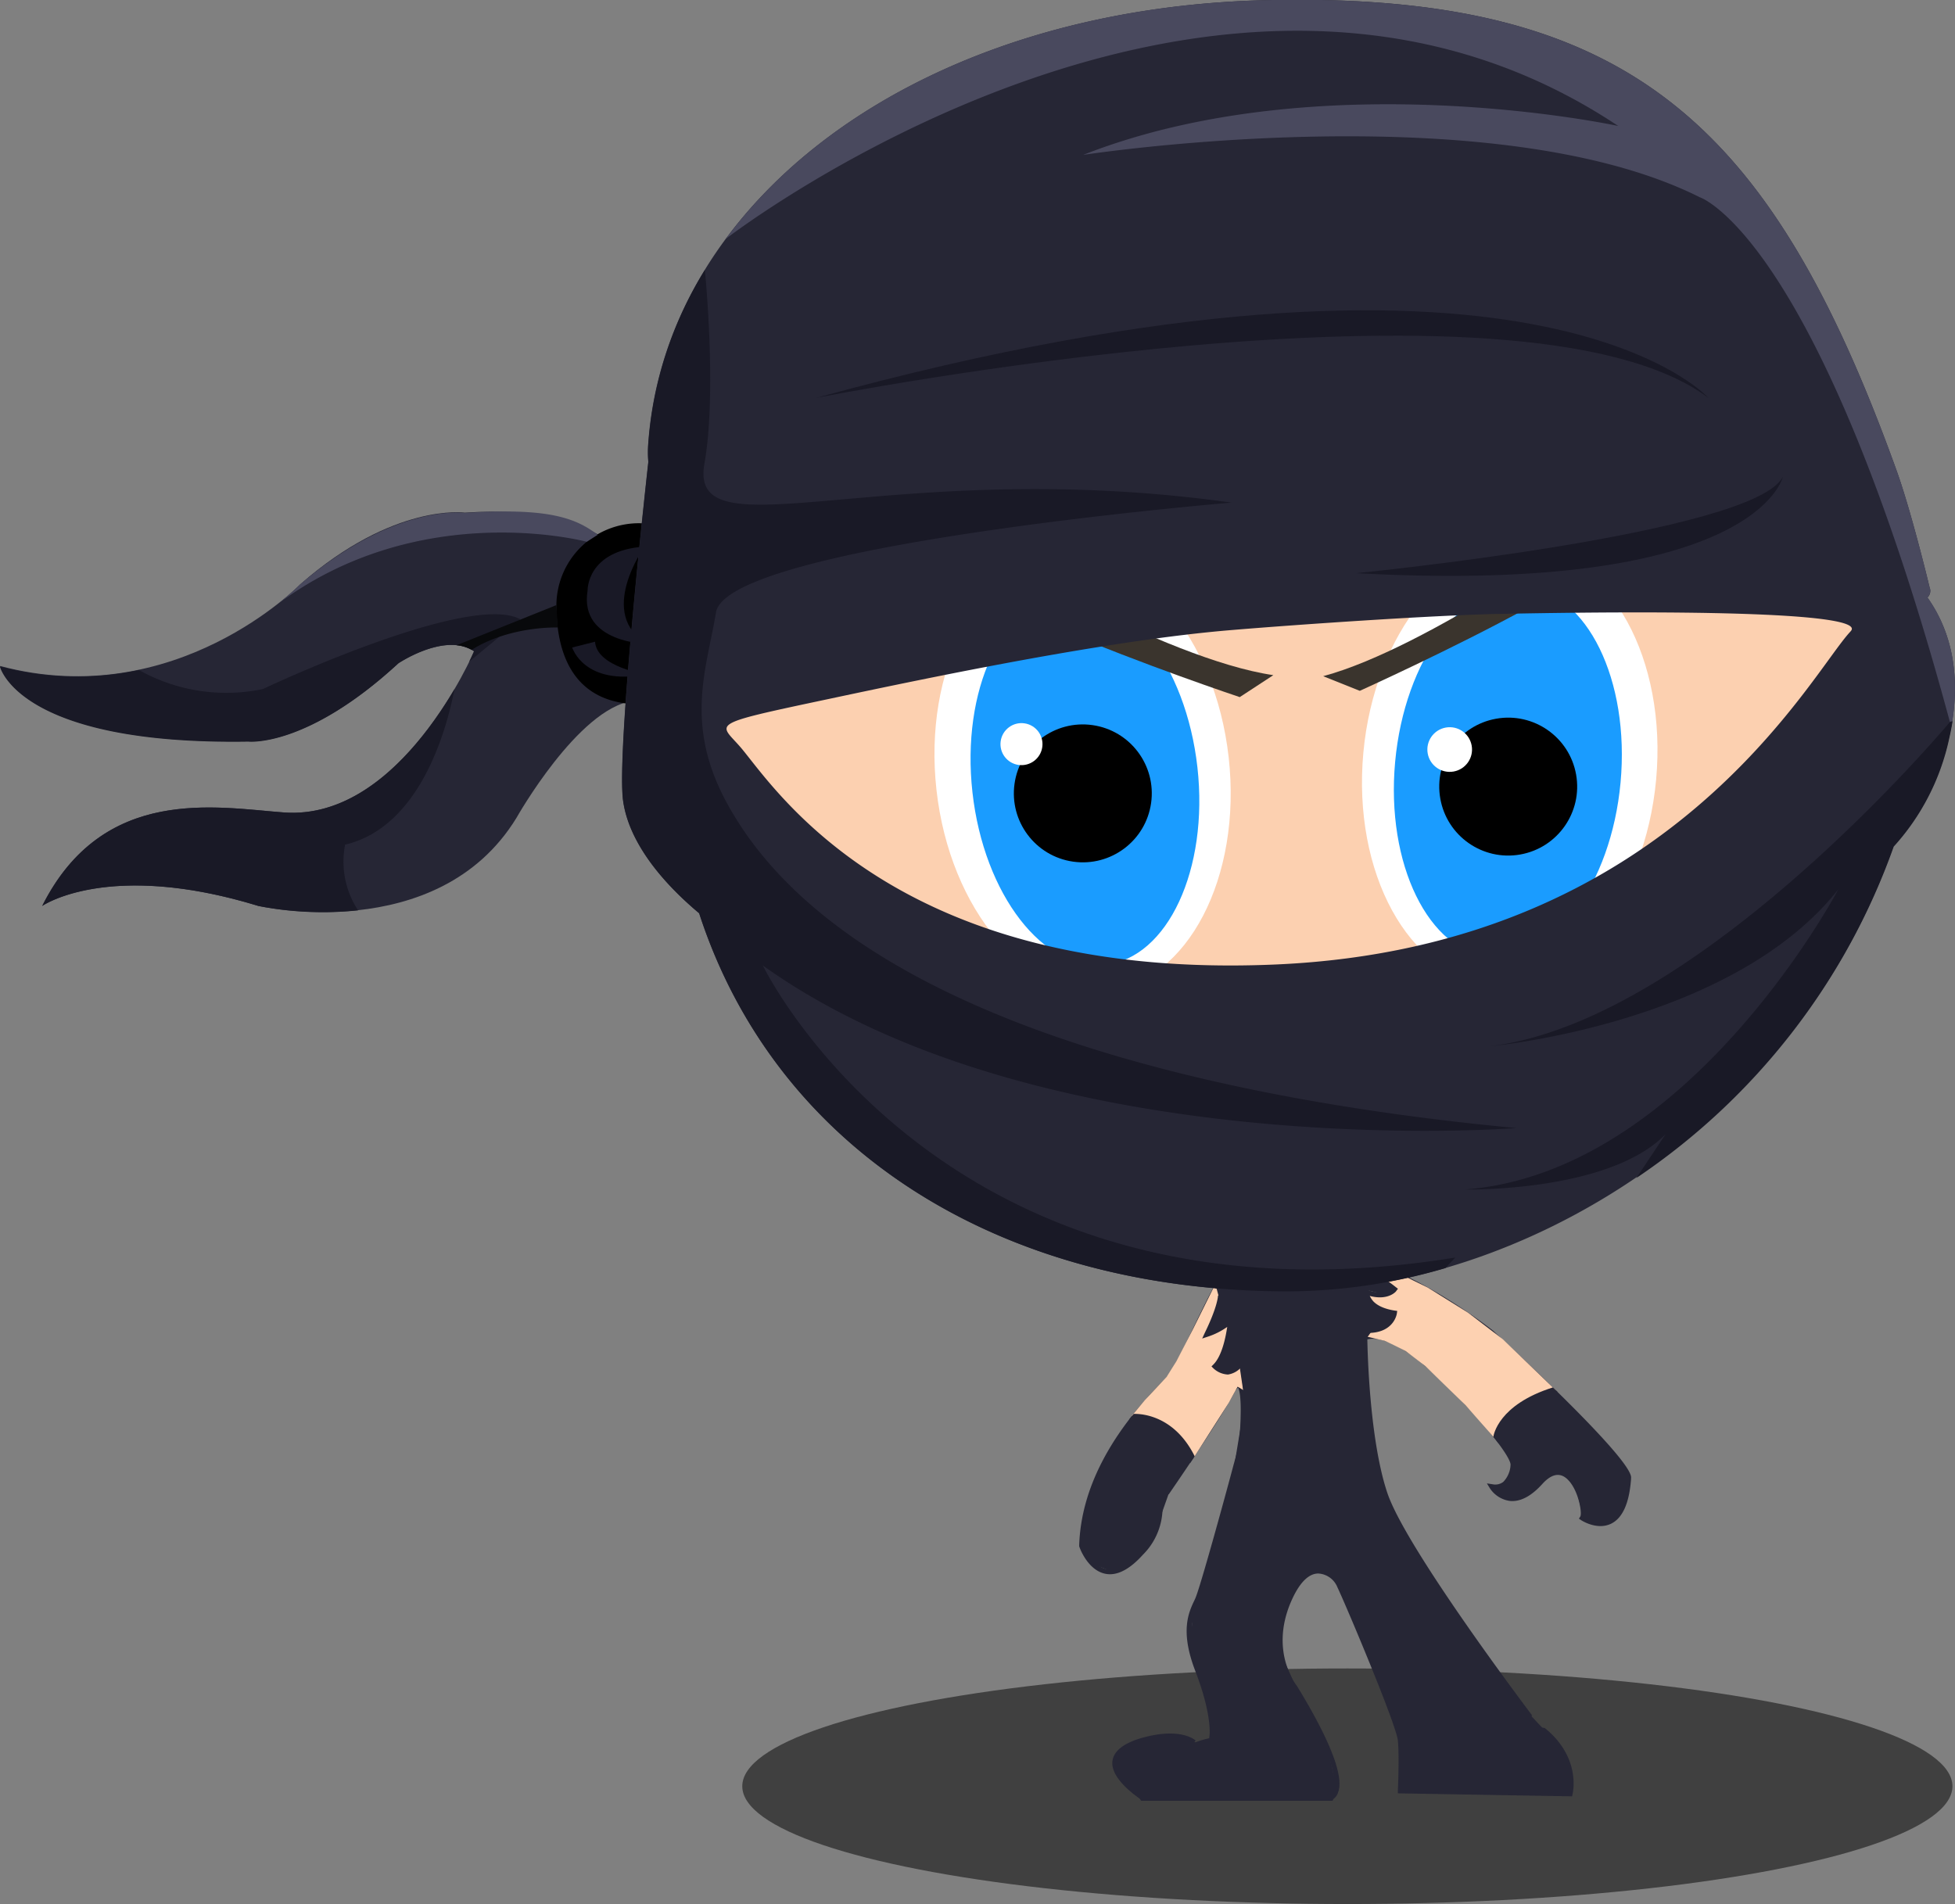 <svg xmlns="http://www.w3.org/2000/svg" viewBox="0 0 267.04 260.1"><rect x="0" y="0" width="267.04" height="260.1" fill="#808080" stroke="none"/><title>pin-ninja</title><ellipse cx="184.04" cy="244.01" rx="82.65" ry="16.09" opacity=".5"/><g><path d="M538.6 377.82c-.54-.43-13.12-10.3-22.05-10.38 0-.57.1-1.78.35-3.53.2-1.41.51-3.16 1-5.21l-.69-.08c-.5 2.13-1.26 3.93-1.45 5.36a30.75 30.75 0 0 1-.76 3.82v.37h1.2c8.69 0 21.86 10.12 22 10.21 16.45 15.28 18.8 18.7 18.8 19.36v.21c0 3-1.14 4.91-2.46 5.57a3.81 3.81 0 0 1-3.22-.29 7.54 7.54 0 0 0-2.32-5.9c-.73-.56-2.27-1.18-4.19.94-1.35 1.48-2.64 2.18-3.81 2.08a2.93 2.93 0 0 1-1.73-.83 2.32 2.32 0 0 0 1.16-.49 4.16 4.16 0 0 0 1.27-2.83c.13-1.58-4.53-7.24-10.84-13.15-6.81-6.38-9.87-4.69-10-4.61l-.18.11v.21c0 .14.14 13.64 2.78 21.46s19.18 29.66 19.88 30.59l.58-.44c-.17-.23-17.17-22.67-19.78-30.38-2.41-7.13-2.71-19.11-2.74-21 .72-.2 3.52-.49 8.95 4.59 7 6.52 10.7 11.56 10.61 12.56a3.54 3.54 0 0 1-1 2.32 1.8 1.8 0 0 1-1.45.32l-.78-.12.41.67a3.92 3.92 0 0 0 2.75 1.73c1.42.13 2.9-.65 4.41-2.32 1.17-1.29 2.24-1.57 3.19-.85 1.68 1.28 2.29 4.78 2 5.29l-.19.3.3.2c.09.06 2.19 1.42 4.11.48 1.56-.77 2.47-2.81 2.71-6.08a.52.52 0 0 0 0-.14c.27-1.47-6.42-8.61-18.82-20.12z" transform="translate(-334.63 -196.02)" fill="#262635"/><path d="M500.43 433.87l-.68-.26c.22-.59.36-3.59-1.87-9.38-2.08-5.42-.89-7.95-.09-9.62l.1-.22c.62-1.32 4-13.61 5.23-18.24l.49-1.78a27.59 27.59 0 0 0 .48-4.8c.08-2.68-.18-3.73-.35-4a2.28 2.28 0 0 0-.53.75c-2.21 4.11-8.88 13.75-8.94 13.84l-.6-.41c.07-.1 6.71-9.7 8.9-13.77.2-.38.74-1.38 1.42-1.1 1.49.6.58 8.7.31 9.66l-.49 1.77c-2.15 7.9-4.7 17.14-5.27 18.36l-.11.22c-.74 1.56-1.86 3.92.12 9.05 2.09 5.43 2.27 8.9 1.88 9.93z" transform="translate(-334.63 -196.02)" fill="#262635"/><path d="M508.16 364.82a36.78 36.78 0 0 0-.37-5.9c-.74.13-1.16.23-1.16.23l.46-.09a37.5 37.5 0 0 1 .34 5.83v2.75a10.17 10.17 0 0 0-4.71.91c-1 .58-2.62 3.72-4.89 8.44-1.53 3.17-3.11 6.45-4 7.34l-.18.18c-7.45 7.42-11.35 15-11.61 22.58v.13c0 .13 1.12 3.27 3.54 3.78a3.19 3.19 0 0 0 .66.07c1.4 0 2.9-.89 4.49-2.65a9.12 9.12 0 0 0 .53-12.38l-.54.49a9 9 0 0 1 1.76 3.45c.72 2.78 0 5.46-2.3 8-1.65 1.84-3.15 2.64-4.46 2.36-1.85-.38-2.83-2.83-3-3.24.27-7.36 4.1-14.77 11.39-22l.18-.18c1-1 2.52-4.17 4.14-7.54 1.72-3.56 3.67-7.61 4.59-8.12a10.19 10.19 0 0 1 4.69-.81h.38V368c.07-.94.08-2.05.07-3.18z" transform="translate(-334.63 -196.02)" fill="#262635"/><path d="M169.84 189.9l-.47-3.46-1.54 1-1.43-.49.83-2.36.63-3.44-2.9 1.2 1.14-2.95 1.24-2.8-1.56-.73-2.83 5.7-2.28 4.41-1.31 2.1-3 3.2-1.78 2.15s5.68-.82 8.5 5.66l4.78-7.49 1.19-2.17z" fill="#fdd1b1"/><path d="M538.86 392.16l2.28-3.27 3.08-2.15 2.66-.56 7.33 7.36 2.48 3.18a3.11 3.11 0 0 1 .52 1.87l-.79 3.41-1.7 1.7-2.13.33-1.67-.62-1-4.05-1.81-2.12-1.65.09-2 1.67-2.05 1.41-2.12.12-1.62-1.09 1.53-.72.9-1.81.21-1.27z" transform="translate(-334.63 -196.02)" fill="#262635"/><path fill="#262635" d="M162.9 198.79l-1.44-1.75-2.84-2.48-1.96-.75-1.76-.37-3.41 5.09-2.34 5.26-1.14 4.64-.35 3.16 1.81 2.16 2.44.93 2.49-1.16 2.29-2.42 1.6-3.25 1.75-4.94 2.86-4.12z"/><path d="M538.61 392.29l1.2-1.78a6.28 6.28 0 0 1 1.59-1.89l.58-.47a6.28 6.28 0 0 1 2.06-1.09l3.13-1.09-7.26-7-4.75-3.63-5.49-3.42-5.2-2.55-5.41-1.27 1.15 1.22 4.72 2.74-2.11.77-1.15.18.92 1.44 2.56 1-.94 1.3a4.92 4.92 0 0 1-2.14 1l-.78.85 2.46.58c.21.06 2.75 1.31 2.93 1.44l2.62 2 5.51 5.36z" transform="translate(-334.63 -196.02)" fill="#fdd1b1"/><path d="M172.73 163.62s1.86 3.95 4.67 3.95 5.35-4.72 5.35-4.72z" fill="#191926"/><path d="M161.25 241.34" fill="none"/><path d="M165.82 237.7" fill="none"/><path d="M516.66 442h-26.19l-.09-.24c-.17-.11-4.18-2.72-3.79-5.24.22-1.42 1.75-2.54 4.56-3.24 4.92-1.23 6.73.44 6.8.52l-.51.51s-1.64-1.49-6.12-.36c-2.46.62-3.85 1.06-4 2.15-.26 1.66 2.27 3.91 3.37 3.91h25.81c.05 0 .17.27.25 0 .33-1.19 0-4.34-5.56-13.54 0 0-4-4.95-1-12.18 1.34-3.2 2.83-4.79 4.44-4.83 1.85 0 3 2.09 3.34 2.74 1.09 2.28 8.1 19.27 8.32 21.57a64.05 64.05 0 0 1 0 6.58l22.48.31c.16-1 .39-4.68-3.47-7.9-.82-.15-7.16-1.23-9 1.26l-.58-.43c2.24-3 9.51-1.58 9.82-1.52h.09l.07.06c4.9 4 3.78 8.77 3.73 9l-.07.28-23.79-.41v-.37s.21-4.67 0-6.84-7.08-18.47-8.25-20.92a3 3 0 0 0-2.62-1.9c-1.28 0-2.59 1.17-3.79 4-2.86 6.84.86 11.35.9 11.4 5.62 9.21 6.16 12.87 5.62 14.42a1.84 1.84 0 0 1-.68 1z" transform="translate(-334.63 -196.02)" fill="#262635"/><path d="M160.14 241.47l-.68-.26c1.17-3.09 6.1-3.84 6.31-3.87l.1.72s-4.71.72-5.73 3.41z" fill="#262635"/><path d="M204.67 197.15l-.68-.88c0-.17.65-4.39 8.13-6.74l.65.63c-7.05 2.21-8.1 6.96-8.1 6.99z" fill="#262635"/><path d="M497.19 395.9a10.61 10.61 0 0 0-8.3-6l.59-.73c.19 0 5.29-.34 8.34 5.79z" transform="translate(-334.63 -196.02)" fill="#262635"/><path d="M521.48 378.11H521v-.72c2.56.14 3.36-1.11 3.61-1.74-3.74-.72-3.73-3.06-3.73-3.17V372l.48.17a3.43 3.43 0 0 0 3.12 0 16.76 16.76 0 0 0-5.29-2.75l.17-.71a17.48 17.48 0 0 1 5.93 3.14l.29.22-.22.29c0 .06-1.09 1.37-3.63.69.25.62 1 1.62 3.39 2l.36.05-.05.36s-.35 2.65-3.95 2.65z" transform="translate(-334.63 -196.02)" fill="#262635"/><path d="M502.37 383.79a3.11 3.11 0 0 1-2-.85l-.26-.26.26-.26c1.16-1.16 1.67-3.66 1.89-5.14a9.72 9.72 0 0 1-2.63 1.33l-.79.26.35-.76C501 374.4 501 373 501 373h.73a15.22 15.22 0 0 1-1.52 4.59 4.4 4.4 0 0 0 2.2-1.6l.86-2.19-.16 2.35c0 .19-.32 4.43-2 6.47a2 2 0 0 0 1.4.41 2.35 2.35 0 0 0 1.55-1.44l.64.33a3 3 0 0 1-2.09 1.82z" transform="translate(-334.63 -196.02)" fill="#262635"/><path d="M165.82 237.7s-.36 0-2.53.33c-2.68-1.92-8.18-.14-8.18-.14l-2.34 1.37-.49 2.93 3.66 3.79h26l.59-2.09-1.2-5-4-7.71-2.38-5.35-.09-5.35 2.93-5.45 2.27-1 2.45 1.45.47.83 4.8 11.56 1.9 5 1.69 5.11v6.63l23.1.37.13-3.4-2.56-4.09-4.22-4.51-11.6-16.41-6.26-10.59-2.34-7.72-.94-9.57-.25-5.52 1-1.42 2.36-1.05.72-1.35-2.89-1-.93-2.12 2.38.6 1.45-.7-4.63-3-.66-.89-3.69-.42 1.22-8.62-9.85.33.19 8.5-4.47.63-2.49 3.21.53 2-1.75 4.41 3.13-1.22-1 3.94-.92 1.81 1.62.63 1.54-1 .51 3.45-.35 5.15-1.17 7.09-1.77 6.42-2.09 7.43-1.37 3.71-.48 4.63 1.5 5 1.64 5.62z" fill="#262635"/></g><g><path d="M258.37 99.38v-20.7l-20-36.29s-120.5-4.16-121.25-3.91S96.9 56.25 96.9 56.25l-4.53 40 19.09 35.66s55.42 21 56.92 21.17 32.2-3.07 33.22-3.82 31.13-17.16 31.77-18.78 20.57-18.68 20.57-18.68z" fill="#fcd0b0"/><g><ellipse cx="540.88" cy="300.71" rx="29.83" ry="20.08" transform="translate(-142.72 615.76) rotate(-84.75)" fill="#fff"/><ellipse cx="540.62" cy="301.52" rx="25.41" ry="15.46" transform="translate(-143.76 616.24) rotate(-84.75)" fill="#1a9cff"/><circle cx="540.63" cy="303.51" r="9.42" transform="translate(-379.36 -96.85) rotate(-10.07)"/><circle cx="532.63" cy="298.45" r="3.05" transform="translate(-378.59 -98.33) rotate(-10.07)" fill="#fff"/></g><g><ellipse cx="482.52" cy="301.67" rx="20.08" ry="29.86" transform="translate(-365.18 -140.49) rotate(-6.38)" fill="#fff"/><ellipse cx="482.84" cy="302.51" rx="15.46" ry="25.41" transform="translate(-365.27 -140.45) rotate(-6.38)" fill="#1a9cff"/><circle cx="482.57" cy="304.43" r="9.42" transform="translate(-221.33 543.37) rotate(-81.92)"/><circle cx="474.47" cy="297.84" r="2.87" transform="matrix(.14 -.99 .99 .14 -221.76 529.68)" fill="#fff"/></g><path d="M218.42 71.67s-23.31 16.83-37.68 20.7l5 2s50.32-22.7 32.68-22.7z" fill="#3a342d"/><path d="M132.93 74.48s26.08 15.57 41 17.75l-4.59 3s-53.84-17.98-36.41-20.75z" fill="#3a342d"/><path d="M64.76 88.98s-9.91 23.21-26 22c-9.2-.68-24.67-3.79-33 12.77 0 0 9-6.28 29.52 0 0 0 24.45 5.59 35.25-12 0 0 8.44-15 15.92-16l.56-17s-2.82-10.12-23.52-8.72c0 0-9.69-1.4-22.47 9.78 0 0-17 17.56-41 11.17 0 0 2.42 10.78 33.93 10.28 0 0 7.93.9 20.49-10.68-.07.05 6.36-4.28 10.32-1.6z" fill="#262635"/><path d="M433.75 280.77a11.52 11.52 0 0 1-11.56 11.47c-9.48 0-11.56-7.23-11.56-13.57a11.27 11.27 0 0 1 11.56-11.17c6.38 0 11.56 6.93 11.56 13.27z" transform="translate(-334.63 -196.02)"/><path d="M597.9 277.65a1.22 1.22 0 0 0 .3-1.37s-2.43-10.18-4.52-16c-17.18-47.69-36.79-65.25-85.69-64.25-48 1-82.39 27.34-84.81 60.46a15.27 15.27 0 0 0 0 2.63s-4.4 39.28-3.45 46.26c.68 5 4.38 10.35 10.39 15.39 10.43 32.1 40.83 51.65 80.5 51.65 31.65 0 69.16-22.35 82.63-60.8a31.86 31.86 0 0 0 7.57-14.73c1.36-5.73 1.49-13.03-2.92-19.24zm-10.49 4.62c-5.4 5.65-24.45 43.1-78.42 45.5-51 2.26-67.87-23.16-72.92-29.33-3.1-3.79-5.58-3.26 12.06-7 14.1-3 38.1-8 54.85-9.36 9.11-.76 27.26-2 36.17-2.19 31.05-.62 50.47.11 48.26 2.37z" transform="translate(-334.63 -196.02)" fill="#262635"/><path d="M398.07 266.1s-9.47-1.4-22.47 9.78a33.56 33.56 0 0 1-3.22 2.79c19.62-14.77 42.4-8.64 42.4-8.64l1.49-.95c-3.18-2.48-7.27-3.71-18.2-2.98z" transform="translate(-334.63 -196.02)" fill="#49495e"/><path d="M381.77 311.4c10.49-2.46 14-16.36 14.94-21.25-4 6.77-12.15 17.68-23.31 16.86-9.2-.68-24.67-3.79-33 12.77 0 0 9-6.28 29.52 0a45.84 45.84 0 0 0 13.62.6 12.13 12.13 0 0 1-1.77-8.98z" transform="translate(-334.63 -196.02)" fill="#191926"/><g fill="#191926"><path d="M71.37 84.75h.06z"/><path d="M71.45 84.79l.63.34z"/><path d="M71.19 84.64z"/><path d="M370.53 290.15a24.39 24.39 0 0 1-16.92-2.6 40.35 40.35 0 0 1-19-.5s2.42 10.78 33.93 10.28c0 0 7.93.9 20.49-10.68 0 0 6.39-4.33 10.35-1.67 0 0-.23.54-.67 1.44l7-5.8c-6.98-3.83-35.18 9.53-35.18 9.53z" transform="translate(-334.63 -196.02)"/><path d="M71.19 84.64h-.06z"/><path d="M71.23 84.66l.16.09z"/><path d="M74.1 86.23h.08z"/><path d="M74.18 86.27z"/><path d="M72.08 85.13l.77.42z"/><path d="M73.99 86.17l.1.06z"/><path d="M72.86 85.55l1.14.62z"/></g><path d="M598.21 276.28s-2.43-10.18-4.52-16c-17.18-47.69-36.79-65.25-85.69-64.25-33.43.68-60.22 13.65-74.24 32.63.4-.31 67.27-51.83 121.91-15.43 0 0-40.62-8.82-73.09 3.95 0 0 55.6-8.58 84.24 5.79 0 0 16.34 5.31 34.35 72.4 1-5.5.76-12.08-3.26-17.75a1.22 1.22 0 0 0 .3-1.34z" transform="translate(-334.63 -196.02)" fill="#49495e"/><path d="M601 294.62s-34.07 40.86-62.85 44.32c0 0 33-2.94 47.58-21.43 0 0-20.38 38.69-51 41 0 0 19.69.42 27.42-7.57l-4 6a91.46 91.46 0 0 0 35.15-45.27 31.86 31.86 0 0 0 7.57-14.73c.18-.77.34-1.58.46-2.4z" transform="translate(-334.63 -196.02)" fill="#191926"/><path d="M111.46 54.36s96.55-19.14 121.9 0c.01 0-23.91-26.94-121.9 0z" fill="#191926"/><path d="M185.25 78.3s54.39-5.39 58.28-13.17c0 0-3.48 16.16-58.28 13.17z" fill="#191926"/><path d="M88.04 74.67s-6.67 9.31.46 13.31c0 0-9.42-.1-8.24-7.3 0-.01-.15-5.48 7.78-6.01z" fill="#191926"/><path d="M78.16 88.45s1.6 5.29 10.12 3.68c0 0-6.78-1-7-4.47z" fill="#191926"/><path d="M533.4 367.81c-69.91 11.31-94.57-39.9-94.57-39.9 38.18 27.3 102.92 22.21 102.92 22.21-43.74-4.12-92.67-15.93-108-44.72-5.65-10.62-2.56-18.16-1.32-25.72 1.52-9.27 70.42-15 70.42-15-46.82-6.55-74.27 7.45-72-5.32 1.74-9.78.06-26.46.06-26.46a52.27 52.27 0 0 0-7.71 23.6 15.27 15.27 0 0 0 0 2.63s-4.4 39.28-3.45 46.26c.68 5 4.38 10.35 10.39 15.39 10.43 32.1 40.83 51.65 80.5 51.65a77.07 77.07 0 0 0 21.42-3.18z" transform="translate(-334.63 -196.02)" fill="#191926"/><path d="M397 284.16a5.28 5.28 0 0 1 2.06.63c5.22-3.29 11.75-3.05 11.75-3.05l-.18-3.06z" transform="translate(-334.63 -196.02)" fill="#08090b"/></g></svg>